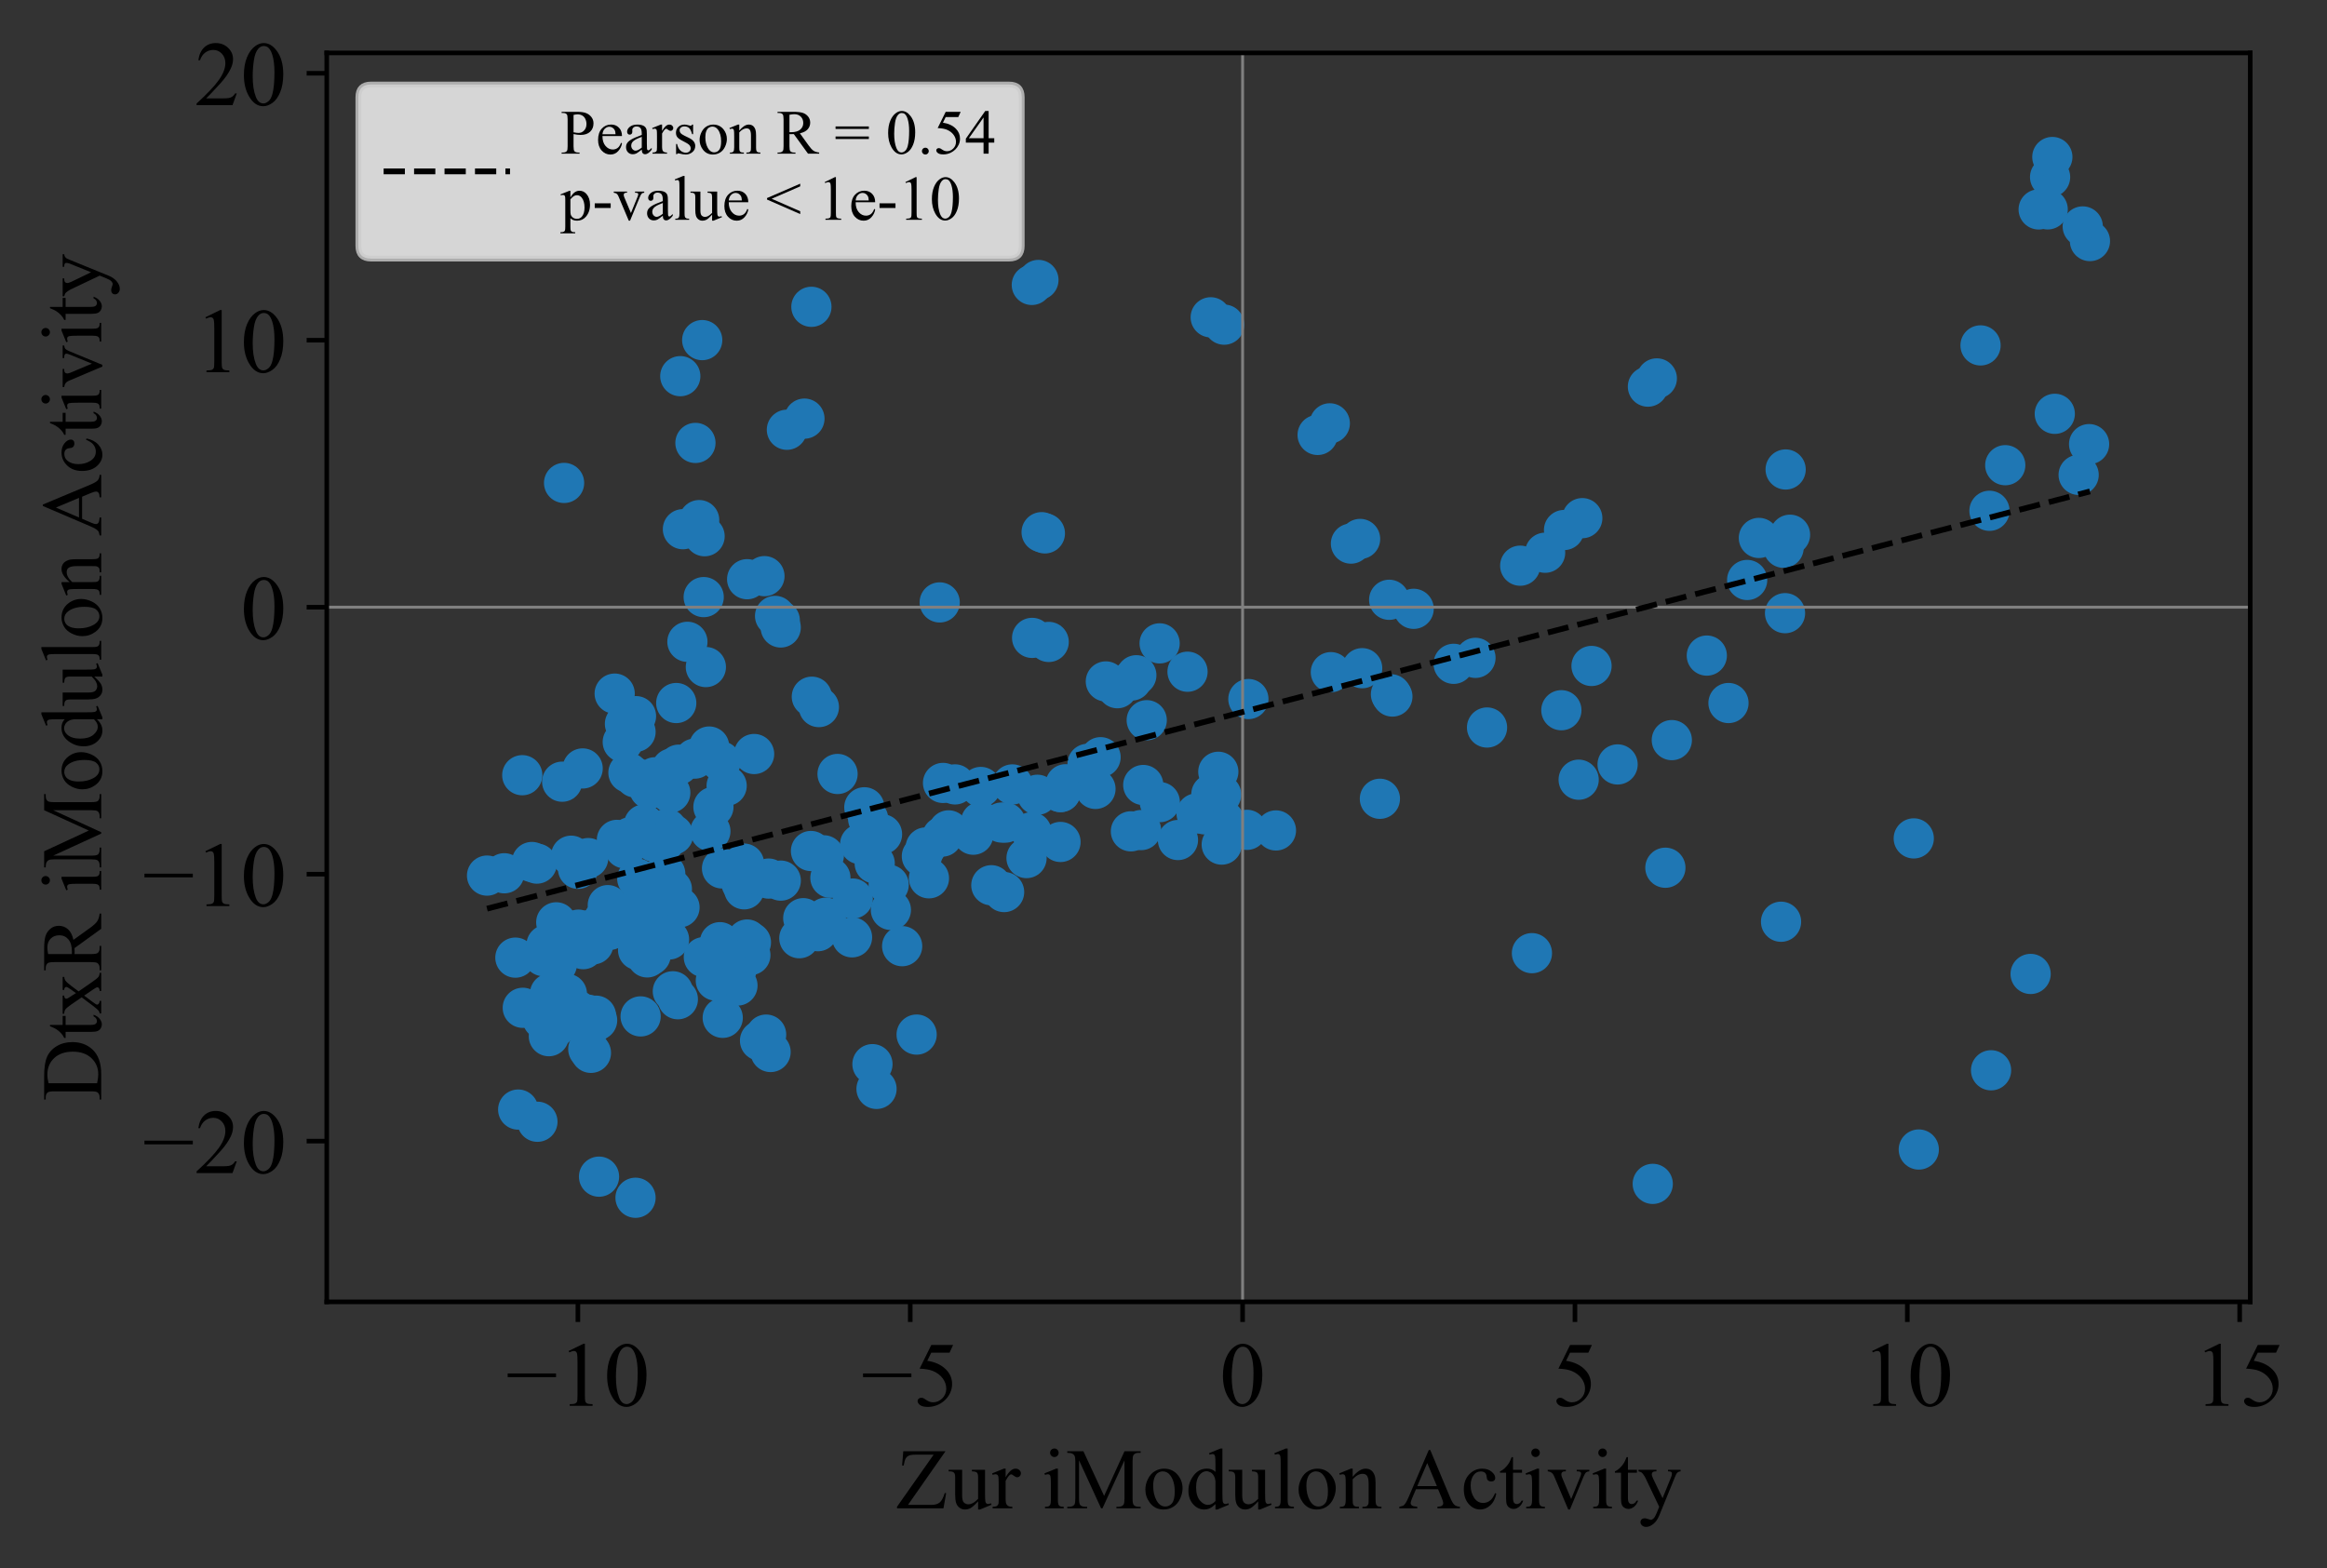 <?xml version="1.0" encoding="utf-8" standalone="no"?>
<!DOCTYPE svg PUBLIC "-//W3C//DTD SVG 1.1//EN"
  "http://www.w3.org/Graphics/SVG/1.1/DTD/svg11.dtd">
<!-- Created with matplotlib (https://matplotlib.org/) -->
<svg height="273.04pt" version="1.1" viewBox="0 0 405.037 273.04" width="405.037pt" xmlns="http://www.w3.org/2000/svg" xmlns:xlink="http://www.w3.org/1999/xlink">
 <rect x="0" y="0" width="405.037" height="273.04" fill="#333333" stroke="none"/>
 <defs>
  <style type="text/css">*{stroke-linecap:butt;stroke-linejoin:round;}</style>
 </defs>
 <g id="figure_1">
  <g id="patch_1">
   <path d="M 0 273.04 
L 405.037 273.04 
L 405.037 0 
L 0 0 
z
" style="fill:none;"/>
  </g>
  <g id="axes_1">
   <g id="patch_2">
    <path d="M 56.875 226.655 
L 391.675 226.655 
L 391.675 9.215 
L 56.875 9.215 
z
" style="fill:none;"/>
   </g>
   <g id="PathCollection_1">
    <defs>
     <path d="M 0 3 
C 0.796 3 1.559 2.684 2.121 2.121 
C 2.684 1.559 3 0.796 3 0 
C 3 -0.796 2.684 -1.559 2.121 -2.121 
C 1.559 -2.684 0.796 -3 0 -3 
C -0.796 -3 -1.559 -2.684 -2.121 -2.121 
C -2.684 -1.559 -3 -0.796 -3 0 
C -3 0.796 -2.684 1.559 -2.121 2.121 
C -1.559 2.684 -0.796 3 0 3 
z
" id="m2608b8ab62" style="stroke:#1f77b4;"/>
    </defs>
    <g clip-path="url(#pcc7866e4de)">
     <use style="fill:#1f77b4;stroke:#1f77b4;" x="112.106" xlink:href="#m2608b8ab62" y="143.542"/>
     <use style="fill:#1f77b4;stroke:#1f77b4;" x="115.791" xlink:href="#m2608b8ab62" y="152.118"/>
     <use style="fill:#1f77b4;stroke:#1f77b4;" x="115.571" xlink:href="#m2608b8ab62" y="146.618"/>
     <use style="fill:#1f77b4;stroke:#1f77b4;" x="101.417" xlink:href="#m2608b8ab62" y="133.79"/>
     <use style="fill:#1f77b4;stroke:#1f77b4;" x="113.031" xlink:href="#m2608b8ab62" y="137.358"/>
     <use style="fill:#1f77b4;stroke:#1f77b4;" x="353.45" xlink:href="#m2608b8ab62" y="169.568"/>
     <use style="fill:#1f77b4;stroke:#1f77b4;" x="346.564" xlink:href="#m2608b8ab62" y="186.342"/>
     <use style="fill:#1f77b4;stroke:#1f77b4;" x="333.984" xlink:href="#m2608b8ab62" y="200.135"/>
     <use style="fill:#1f77b4;stroke:#1f77b4;" x="287.677" xlink:href="#m2608b8ab62" y="206.117"/>
     <use style="fill:#1f77b4;stroke:#1f77b4;" x="101.511" xlink:href="#m2608b8ab62" y="165.255"/>
     <use style="fill:#1f77b4;stroke:#1f77b4;" x="103.271" xlink:href="#m2608b8ab62" y="164.408"/>
     <use style="fill:#1f77b4;stroke:#1f77b4;" x="111.067" xlink:href="#m2608b8ab62" y="165.416"/>
     <use style="fill:#1f77b4;stroke:#1f77b4;" x="113.258" xlink:href="#m2608b8ab62" y="166.276"/>
     <use style="fill:#1f77b4;stroke:#1f77b4;" x="96.821" xlink:href="#m2608b8ab62" y="160.582"/>
     <use style="fill:#1f77b4;stroke:#1f77b4;" x="87.771" xlink:href="#m2608b8ab62" y="152.04"/>
     <use style="fill:#1f77b4;stroke:#1f77b4;" x="84.775" xlink:href="#m2608b8ab62" y="152.445"/>
     <use style="fill:#1f77b4;stroke:#1f77b4;" x="93.441" xlink:href="#m2608b8ab62" y="150.357"/>
     <use style="fill:#1f77b4;stroke:#1f77b4;" x="92.585" xlink:href="#m2608b8ab62" y="150.078"/>
     <use style="fill:#1f77b4;stroke:#1f77b4;" x="102.378" xlink:href="#m2608b8ab62" y="149.397"/>
     <use style="fill:#1f77b4;stroke:#1f77b4;" x="99.416" xlink:href="#m2608b8ab62" y="148.982"/>
     <use style="fill:#1f77b4;stroke:#1f77b4;" x="213.08" xlink:href="#m2608b8ab62" y="56.524"/>
     <use style="fill:#1f77b4;stroke:#1f77b4;" x="210.738" xlink:href="#m2608b8ab62" y="55.245"/>
     <use style="fill:#1f77b4;stroke:#1f77b4;" x="142.535" xlink:href="#m2608b8ab62" y="123.106"/>
     <use style="fill:#1f77b4;stroke:#1f77b4;" x="141.308" xlink:href="#m2608b8ab62" y="121.3"/>
     <use style="fill:#1f77b4;stroke:#1f77b4;" x="135.891" xlink:href="#m2608b8ab62" y="109.245"/>
     <use style="fill:#1f77b4;stroke:#1f77b4;" x="134.909" xlink:href="#m2608b8ab62" y="107.233"/>
     <use style="fill:#1f77b4;stroke:#1f77b4;" x="286.838" xlink:href="#m2608b8ab62" y="67.313"/>
     <use style="fill:#1f77b4;stroke:#1f77b4;" x="288.386" xlink:href="#m2608b8ab62" y="65.883"/>
     <use style="fill:#1f77b4;stroke:#1f77b4;" x="235.148" xlink:href="#m2608b8ab62" y="94.643"/>
     <use style="fill:#1f77b4;stroke:#1f77b4;" x="236.737" xlink:href="#m2608b8ab62" y="93.833"/>
     <use style="fill:#1f77b4;stroke:#1f77b4;" x="179.598" xlink:href="#m2608b8ab62" y="49.606"/>
     <use style="fill:#1f77b4;stroke:#1f77b4;" x="180.749" xlink:href="#m2608b8ab62" y="48.743"/>
     <use style="fill:#1f77b4;stroke:#1f77b4;" x="107.378" xlink:href="#m2608b8ab62" y="146.228"/>
     <use style="fill:#1f77b4;stroke:#1f77b4;" x="109.725" xlink:href="#m2608b8ab62" y="145.763"/>
     <use style="fill:#1f77b4;stroke:#1f77b4;" x="130.047" xlink:href="#m2608b8ab62" y="100.842"/>
     <use style="fill:#1f77b4;stroke:#1f77b4;" x="133.059" xlink:href="#m2608b8ab62" y="100.311"/>
     <use style="fill:#1f77b4;stroke:#1f77b4;" x="181.873" xlink:href="#m2608b8ab62" y="92.865"/>
     <use style="fill:#1f77b4;stroke:#1f77b4;" x="181.306" xlink:href="#m2608b8ab62" y="92.656"/>
     <use style="fill:#1f77b4;stroke:#1f77b4;" x="229.346" xlink:href="#m2608b8ab62" y="75.724"/>
     <use style="fill:#1f77b4;stroke:#1f77b4;" x="231.468" xlink:href="#m2608b8ab62" y="73.708"/>
     <use style="fill:#1f77b4;stroke:#1f77b4;" x="129.527" xlink:href="#m2608b8ab62" y="154.835"/>
     <use style="fill:#1f77b4;stroke:#1f77b4;" x="129.064" xlink:href="#m2608b8ab62" y="153.769"/>
     <use style="fill:#1f77b4;stroke:#1f77b4;" x="135.9" xlink:href="#m2608b8ab62" y="153.319"/>
     <use style="fill:#1f77b4;stroke:#1f77b4;" x="133.787" xlink:href="#m2608b8ab62" y="152.966"/>
     <use style="fill:#1f77b4;stroke:#1f77b4;" x="242.358" xlink:href="#m2608b8ab62" y="121.269"/>
     <use style="fill:#1f77b4;stroke:#1f77b4;" x="242.112" xlink:href="#m2608b8ab62" y="120.879"/>
     <use style="fill:#1f77b4;stroke:#1f77b4;" x="125.675" xlink:href="#m2608b8ab62" y="151.195"/>
     <use style="fill:#1f77b4;stroke:#1f77b4;" x="129.509" xlink:href="#m2608b8ab62" y="150.36"/>
     <use style="fill:#1f77b4;stroke:#1f77b4;" x="143.405" xlink:href="#m2608b8ab62" y="148.918"/>
     <use style="fill:#1f77b4;stroke:#1f77b4;" x="141.159" xlink:href="#m2608b8ab62" y="148.163"/>
     <use style="fill:#1f77b4;stroke:#1f77b4;" x="253.02" xlink:href="#m2608b8ab62" y="115.573"/>
     <use style="fill:#1f77b4;stroke:#1f77b4;" x="256.819" xlink:href="#m2608b8ab62" y="114.535"/>
     <use style="fill:#1f77b4;stroke:#1f77b4;" x="116.453" xlink:href="#m2608b8ab62" y="163.567"/>
     <use style="fill:#1f77b4;stroke:#1f77b4;" x="102.857" xlink:href="#m2608b8ab62" y="183.303"/>
     <use style="fill:#1f77b4;stroke:#1f77b4;" x="344.732" xlink:href="#m2608b8ab62" y="60.136"/>
     <use style="fill:#1f77b4;stroke:#1f77b4;" x="356.838" xlink:href="#m2608b8ab62" y="30.83"/>
     <use style="fill:#1f77b4;stroke:#1f77b4;" x="110.701" xlink:href="#m2608b8ab62" y="124.687"/>
     <use style="fill:#1f77b4;stroke:#1f77b4;" x="108.398" xlink:href="#m2608b8ab62" y="129.188"/>
     <use style="fill:#1f77b4;stroke:#1f77b4;" x="97.853" xlink:href="#m2608b8ab62" y="136.095"/>
     <use style="fill:#1f77b4;stroke:#1f77b4;" x="349.033" xlink:href="#m2608b8ab62" y="80.993"/>
     <use style="fill:#1f77b4;stroke:#1f77b4;" x="363.775" xlink:href="#m2608b8ab62" y="41.97"/>
     <use style="fill:#1f77b4;stroke:#1f77b4;" x="108.779" xlink:href="#m2608b8ab62" y="126.027"/>
     <use style="fill:#1f77b4;stroke:#1f77b4;" x="310.809" xlink:href="#m2608b8ab62" y="81.738"/>
     <use style="fill:#1f77b4;stroke:#1f77b4;" x="110.621" xlink:href="#m2608b8ab62" y="127.425"/>
     <use style="fill:#1f77b4;stroke:#1f77b4;" x="362.52" xlink:href="#m2608b8ab62" y="39.425"/>
     <use style="fill:#1f77b4;stroke:#1f77b4;" x="109.386" xlink:href="#m2608b8ab62" y="134.532"/>
     <use style="fill:#1f77b4;stroke:#1f77b4;" x="113.156" xlink:href="#m2608b8ab62" y="160.046"/>
     <use style="fill:#1f77b4;stroke:#1f77b4;" x="105.795" xlink:href="#m2608b8ab62" y="157.589"/>
     <use style="fill:#1f77b4;stroke:#1f77b4;" x="116.076" xlink:href="#m2608b8ab62" y="144.309"/>
     <use style="fill:#1f77b4;stroke:#1f77b4;" x="310.453" xlink:href="#m2608b8ab62" y="95.369"/>
     <use style="fill:#1f77b4;stroke:#1f77b4;" x="357.229" xlink:href="#m2608b8ab62" y="27.335"/>
     <use style="fill:#1f77b4;stroke:#1f77b4;" x="111.661" xlink:href="#m2608b8ab62" y="157.204"/>
     <use style="fill:#1f77b4;stroke:#1f77b4;" x="124.178" xlink:href="#m2608b8ab62" y="140.49"/>
     <use style="fill:#1f77b4;stroke:#1f77b4;" x="310.703" xlink:href="#m2608b8ab62" y="106.755"/>
     <use style="fill:#1f77b4;stroke:#1f77b4;" x="354.85" xlink:href="#m2608b8ab62" y="36.462"/>
     <use style="fill:#1f77b4;stroke:#1f77b4;" x="100.683" xlink:href="#m2608b8ab62" y="161.856"/>
     <use style="fill:#1f77b4;stroke:#1f77b4;" x="106.104" xlink:href="#m2608b8ab62" y="161.9"/>
     <use style="fill:#1f77b4;stroke:#1f77b4;" x="110.922" xlink:href="#m2608b8ab62" y="152.968"/>
     <use style="fill:#1f77b4;stroke:#1f77b4;" x="304.112" xlink:href="#m2608b8ab62" y="100.975"/>
     <use style="fill:#1f77b4;stroke:#1f77b4;" x="290.997" xlink:href="#m2608b8ab62" y="128.857"/>
     <use style="fill:#1f77b4;stroke:#1f77b4;" x="356.421" xlink:href="#m2608b8ab62" y="36.454"/>
     <use style="fill:#1f77b4;stroke:#1f77b4;" x="118.87" xlink:href="#m2608b8ab62" y="92.136"/>
     <use style="fill:#1f77b4;stroke:#1f77b4;" x="122.641" xlink:href="#m2608b8ab62" y="93.358"/>
     <use style="fill:#1f77b4;stroke:#1f77b4;" x="106.991" xlink:href="#m2608b8ab62" y="120.761"/>
     <use style="fill:#1f77b4;stroke:#1f77b4;" x="363.627" xlink:href="#m2608b8ab62" y="77.326"/>
     <use style="fill:#1f77b4;stroke:#1f77b4;" x="122.485" xlink:href="#m2608b8ab62" y="103.957"/>
     <use style="fill:#1f77b4;stroke:#1f77b4;" x="117.707" xlink:href="#m2608b8ab62" y="122.4"/>
     <use style="fill:#1f77b4;stroke:#1f77b4;" x="163.565" xlink:href="#m2608b8ab62" y="104.883"/>
     <use style="fill:#1f77b4;stroke:#1f77b4;" x="113.913" xlink:href="#m2608b8ab62" y="146.586"/>
     <use style="fill:#1f77b4;stroke:#1f77b4;" x="361.809" xlink:href="#m2608b8ab62" y="82.68"/>
     <use style="fill:#1f77b4;stroke:#1f77b4;" x="123.439" xlink:href="#m2608b8ab62" y="129.975"/>
     <use style="fill:#1f77b4;stroke:#1f77b4;" x="357.655" xlink:href="#m2608b8ab62" y="72.047"/>
     <use style="fill:#1f77b4;stroke:#1f77b4;" x="135.729" xlink:href="#m2608b8ab62" y="108.016"/>
     <use style="fill:#1f77b4;stroke:#1f77b4;" x="119.65" xlink:href="#m2608b8ab62" y="111.742"/>
     <use style="fill:#1f77b4;stroke:#1f77b4;" x="113.99" xlink:href="#m2608b8ab62" y="135.331"/>
     <use style="fill:#1f77b4;stroke:#1f77b4;" x="89.708" xlink:href="#m2608b8ab62" y="166.727"/>
     <use style="fill:#1f77b4;stroke:#1f77b4;" x="96.931" xlink:href="#m2608b8ab62" y="167.878"/>
     <use style="fill:#1f77b4;stroke:#1f77b4;" x="98.671" xlink:href="#m2608b8ab62" y="173.033"/>
     <use style="fill:#1f77b4;stroke:#1f77b4;" x="99.897" xlink:href="#m2608b8ab62" y="163.356"/>
     <use style="fill:#1f77b4;stroke:#1f77b4;" x="94.453" xlink:href="#m2608b8ab62" y="177.437"/>
     <use style="fill:#1f77b4;stroke:#1f77b4;" x="95.128" xlink:href="#m2608b8ab62" y="164.518"/>
     <use style="fill:#1f77b4;stroke:#1f77b4;" x="95.741" xlink:href="#m2608b8ab62" y="172.978"/>
     <use style="fill:#1f77b4;stroke:#1f77b4;" x="98.792" xlink:href="#m2608b8ab62" y="177.636"/>
     <use style="fill:#1f77b4;stroke:#1f77b4;" x="94.592" xlink:href="#m2608b8ab62" y="166.47"/>
     <use style="fill:#1f77b4;stroke:#1f77b4;" x="96.734" xlink:href="#m2608b8ab62" y="178.785"/>
     <use style="fill:#1f77b4;stroke:#1f77b4;" x="184.591" xlink:href="#m2608b8ab62" y="146.588"/>
     <use style="fill:#1f77b4;stroke:#1f77b4;" x="274.783" xlink:href="#m2608b8ab62" y="135.748"/>
     <use style="fill:#1f77b4;stroke:#1f77b4;" x="300.86" xlink:href="#m2608b8ab62" y="122.4"/>
     <use style="fill:#1f77b4;stroke:#1f77b4;" x="126.48" xlink:href="#m2608b8ab62" y="136.811"/>
     <use style="fill:#1f77b4;stroke:#1f77b4;" x="237.099" xlink:href="#m2608b8ab62" y="116.335"/>
     <use style="fill:#1f77b4;stroke:#1f77b4;" x="275.412" xlink:href="#m2608b8ab62" y="90.213"/>
     <use style="fill:#1f77b4;stroke:#1f77b4;" x="123.65" xlink:href="#m2608b8ab62" y="144.719"/>
     <use style="fill:#1f77b4;stroke:#1f77b4;" x="240.185" xlink:href="#m2608b8ab62" y="139.071"/>
     <use style="fill:#1f77b4;stroke:#1f77b4;" x="281.56" xlink:href="#m2608b8ab62" y="133.091"/>
     <use style="fill:#1f77b4;stroke:#1f77b4;" x="139.816" xlink:href="#m2608b8ab62" y="159.859"/>
     <use style="fill:#1f77b4;stroke:#1f77b4;" x="130.706" xlink:href="#m2608b8ab62" y="164.083"/>
     <use style="fill:#1f77b4;stroke:#1f77b4;" x="125.315" xlink:href="#m2608b8ab62" y="164.04"/>
     <use style="fill:#1f77b4;stroke:#1f77b4;" x="152.251" xlink:href="#m2608b8ab62" y="150.314"/>
     <use style="fill:#1f77b4;stroke:#1f77b4;" x="149.719" xlink:href="#m2608b8ab62" y="146.971"/>
     <use style="fill:#1f77b4;stroke:#1f77b4;" x="153.526" xlink:href="#m2608b8ab62" y="145.246"/>
     <use style="fill:#1f77b4;stroke:#1f77b4;" x="160.462" xlink:href="#m2608b8ab62" y="149.077"/>
     <use style="fill:#1f77b4;stroke:#1f77b4;" x="139.131" xlink:href="#m2608b8ab62" y="163.347"/>
     <use style="fill:#1f77b4;stroke:#1f77b4;" x="176.212" xlink:href="#m2608b8ab62" y="136.572"/>
     <use style="fill:#1f77b4;stroke:#1f77b4;" x="164.144" xlink:href="#m2608b8ab62" y="136.312"/>
     <use style="fill:#1f77b4;stroke:#1f77b4;" x="166.226" xlink:href="#m2608b8ab62" y="136.568"/>
     <use style="fill:#1f77b4;stroke:#1f77b4;" x="170.717" xlink:href="#m2608b8ab62" y="137.014"/>
     <use style="fill:#1f77b4;stroke:#1f77b4;" x="125.888" xlink:href="#m2608b8ab62" y="165.71"/>
     <use style="fill:#1f77b4;stroke:#1f77b4;" x="126.519" xlink:href="#m2608b8ab62" y="166.675"/>
     <use style="fill:#1f77b4;stroke:#1f77b4;" x="130.042" xlink:href="#m2608b8ab62" y="163.575"/>
     <use style="fill:#1f77b4;stroke:#1f77b4;" x="179.552" xlink:href="#m2608b8ab62" y="144.893"/>
     <use style="fill:#1f77b4;stroke:#1f77b4;" x="172.551" xlink:href="#m2608b8ab62" y="154.124"/>
     <use style="fill:#1f77b4;stroke:#1f77b4;" x="174.775" xlink:href="#m2608b8ab62" y="155.31"/>
     <use style="fill:#1f77b4;stroke:#1f77b4;" x="95.534" xlink:href="#m2608b8ab62" y="180.403"/>
     <use style="fill:#1f77b4;stroke:#1f77b4;" x="103.74" xlink:href="#m2608b8ab62" y="176.833"/>
     <use style="fill:#1f77b4;stroke:#1f77b4;" x="102.399" xlink:href="#m2608b8ab62" y="182.652"/>
     <use style="fill:#1f77b4;stroke:#1f77b4;" x="111.505" xlink:href="#m2608b8ab62" y="176.959"/>
     <use style="fill:#1f77b4;stroke:#1f77b4;" x="96.295" xlink:href="#m2608b8ab62" y="178.265"/>
     <use style="fill:#1f77b4;stroke:#1f77b4;" x="99.771" xlink:href="#m2608b8ab62" y="176.859"/>
     <use style="fill:#1f77b4;stroke:#1f77b4;" x="271.77" xlink:href="#m2608b8ab62" y="123.654"/>
     <use style="fill:#1f77b4;stroke:#1f77b4;" x="231.648" xlink:href="#m2608b8ab62" y="117.028"/>
     <use style="fill:#1f77b4;stroke:#1f77b4;" x="306.149" xlink:href="#m2608b8ab62" y="93.657"/>
     <use style="fill:#1f77b4;stroke:#1f77b4;" x="144.54" xlink:href="#m2608b8ab62" y="152.825"/>
     <use style="fill:#1f77b4;stroke:#1f77b4;" x="161.131" xlink:href="#m2608b8ab62" y="147.547"/>
     <use style="fill:#1f77b4;stroke:#1f77b4;" x="268.943" xlink:href="#m2608b8ab62" y="96.232"/>
     <use style="fill:#1f77b4;stroke:#1f77b4;" x="258.833" xlink:href="#m2608b8ab62" y="126.662"/>
     <use style="fill:#1f77b4;stroke:#1f77b4;" x="289.875" xlink:href="#m2608b8ab62" y="151.075"/>
     <use style="fill:#1f77b4;stroke:#1f77b4;" x="217.293" xlink:href="#m2608b8ab62" y="121.706"/>
     <use style="fill:#1f77b4;stroke:#1f77b4;" x="266.648" xlink:href="#m2608b8ab62" y="165.95"/>
     <use style="fill:#1f77b4;stroke:#1f77b4;" x="206.701" xlink:href="#m2608b8ab62" y="116.949"/>
     <use style="fill:#1f77b4;stroke:#1f77b4;" x="264.609" xlink:href="#m2608b8ab62" y="98.488"/>
     <use style="fill:#1f77b4;stroke:#1f77b4;" x="148.433" xlink:href="#m2608b8ab62" y="156.439"/>
     <use style="fill:#1f77b4;stroke:#1f77b4;" x="142.354" xlink:href="#m2608b8ab62" y="162.126"/>
     <use style="fill:#1f77b4;stroke:#1f77b4;" x="180.565" xlink:href="#m2608b8ab62" y="138.375"/>
     <use style="fill:#1f77b4;stroke:#1f77b4;" x="190.678" xlink:href="#m2608b8ab62" y="137.352"/>
     <use style="fill:#1f77b4;stroke:#1f77b4;" x="161.692" xlink:href="#m2608b8ab62" y="152.916"/>
     <use style="fill:#1f77b4;stroke:#1f77b4;" x="155.066" xlink:href="#m2608b8ab62" y="158.422"/>
     <use style="fill:#1f77b4;stroke:#1f77b4;" x="189.299" xlink:href="#m2608b8ab62" y="132.991"/>
     <use style="fill:#1f77b4;stroke:#1f77b4;" x="199.598" xlink:href="#m2608b8ab62" y="125.392"/>
     <use style="fill:#1f77b4;stroke:#1f77b4;" x="164.008" xlink:href="#m2608b8ab62" y="145.654"/>
     <use style="fill:#1f77b4;stroke:#1f77b4;" x="154.684" xlink:href="#m2608b8ab62" y="154.035"/>
     <use style="fill:#1f77b4;stroke:#1f77b4;" x="191.566" xlink:href="#m2608b8ab62" y="131.833"/>
     <use style="fill:#1f77b4;stroke:#1f77b4;" x="185.479" xlink:href="#m2608b8ab62" y="136.544"/>
     <use style="fill:#1f77b4;stroke:#1f77b4;" x="130.609" xlink:href="#m2608b8ab62" y="166.281"/>
     <use style="fill:#1f77b4;stroke:#1f77b4;" x="128.256" xlink:href="#m2608b8ab62" y="168.405"/>
     <use style="fill:#1f77b4;stroke:#1f77b4;" x="125.259" xlink:href="#m2608b8ab62" y="165.132"/>
     <use style="fill:#1f77b4;stroke:#1f77b4;" x="122.511" xlink:href="#m2608b8ab62" y="166.64"/>
     <use style="fill:#1f77b4;stroke:#1f77b4;" x="124.597" xlink:href="#m2608b8ab62" y="170.726"/>
     <use style="fill:#1f77b4;stroke:#1f77b4;" x="148.305" xlink:href="#m2608b8ab62" y="163.193"/>
     <use style="fill:#1f77b4;stroke:#1f77b4;" x="157.028" xlink:href="#m2608b8ab62" y="164.733"/>
     <use style="fill:#1f77b4;stroke:#1f77b4;" x="178.678" xlink:href="#m2608b8ab62" y="149.394"/>
     <use style="fill:#1f77b4;stroke:#1f77b4;" x="169.409" xlink:href="#m2608b8ab62" y="145.323"/>
     <use style="fill:#1f77b4;stroke:#1f77b4;" x="143.759" xlink:href="#m2608b8ab62" y="159.775"/>
     <use style="fill:#1f77b4;stroke:#1f77b4;" x="165.11" xlink:href="#m2608b8ab62" y="144.574"/>
     <use style="fill:#1f77b4;stroke:#1f77b4;" x="192.482" xlink:href="#m2608b8ab62" y="118.641"/>
     <use style="fill:#1f77b4;stroke:#1f77b4;" x="182.536" xlink:href="#m2608b8ab62" y="111.764"/>
     <use style="fill:#1f77b4;stroke:#1f77b4;" x="201.844" xlink:href="#m2608b8ab62" y="112.012"/>
     <use style="fill:#1f77b4;stroke:#1f77b4;" x="197.79" xlink:href="#m2608b8ab62" y="117.563"/>
     <use style="fill:#1f77b4;stroke:#1f77b4;" x="179.651" xlink:href="#m2608b8ab62" y="111.06"/>
     <use style="fill:#1f77b4;stroke:#1f77b4;" x="110.566" xlink:href="#m2608b8ab62" y="135.357"/>
     <use style="fill:#1f77b4;stroke:#1f77b4;" x="98.184" xlink:href="#m2608b8ab62" y="84.08"/>
     <use style="fill:#1f77b4;stroke:#1f77b4;" x="115.875" xlink:href="#m2608b8ab62" y="154.003"/>
     <use style="fill:#1f77b4;stroke:#1f77b4;" x="110.278" xlink:href="#m2608b8ab62" y="159.133"/>
     <use style="fill:#1f77b4;stroke:#1f77b4;" x="116.34" xlink:href="#m2608b8ab62" y="158.833"/>
     <use style="fill:#1f77b4;stroke:#1f77b4;" x="113.492" xlink:href="#m2608b8ab62" y="159.789"/>
     <use style="fill:#1f77b4;stroke:#1f77b4;" x="116.947" xlink:href="#m2608b8ab62" y="154.797"/>
     <use style="fill:#1f77b4;stroke:#1f77b4;" x="118.275" xlink:href="#m2608b8ab62" y="157.977"/>
     <use style="fill:#1f77b4;stroke:#1f77b4;" x="117.115" xlink:href="#m2608b8ab62" y="172.588"/>
     <use style="fill:#1f77b4;stroke:#1f77b4;" x="117.986" xlink:href="#m2608b8ab62" y="173.97"/>
     <use style="fill:#1f77b4;stroke:#1f77b4;" x="102.338" xlink:href="#m2608b8ab62" y="176.657"/>
     <use style="fill:#1f77b4;stroke:#1f77b4;" x="132.291" xlink:href="#m2608b8ab62" y="181.18"/>
     <use style="fill:#1f77b4;stroke:#1f77b4;" x="125.798" xlink:href="#m2608b8ab62" y="177.207"/>
     <use style="fill:#1f77b4;stroke:#1f77b4;" x="103.548" xlink:href="#m2608b8ab62" y="177.82"/>
     <use style="fill:#1f77b4;stroke:#1f77b4;" x="310.009" xlink:href="#m2608b8ab62" y="160.478"/>
     <use style="fill:#1f77b4;stroke:#1f77b4;" x="333.109" xlink:href="#m2608b8ab62" y="145.969"/>
     <use style="fill:#1f77b4;stroke:#1f77b4;" x="241.8" xlink:href="#m2608b8ab62" y="104.425"/>
     <use style="fill:#1f77b4;stroke:#1f77b4;" x="311.572" xlink:href="#m2608b8ab62" y="93.1"/>
     <use style="fill:#1f77b4;stroke:#1f77b4;" x="246.06" xlink:href="#m2608b8ab62" y="105.998"/>
     <use style="fill:#1f77b4;stroke:#1f77b4;" x="174.349" xlink:href="#m2608b8ab62" y="143.209"/>
     <use style="fill:#1f77b4;stroke:#1f77b4;" x="196.963" xlink:href="#m2608b8ab62" y="118.482"/>
     <use style="fill:#1f77b4;stroke:#1f77b4;" x="272.236" xlink:href="#m2608b8ab62" y="92.279"/>
     <use style="fill:#1f77b4;stroke:#1f77b4;" x="175.006" xlink:href="#m2608b8ab62" y="143.217"/>
     <use style="fill:#1f77b4;stroke:#1f77b4;" x="346.287" xlink:href="#m2608b8ab62" y="88.931"/>
     <use style="fill:#1f77b4;stroke:#1f77b4;" x="297.087" xlink:href="#m2608b8ab62" y="114.14"/>
     <use style="fill:#1f77b4;stroke:#1f77b4;" x="277.022" xlink:href="#m2608b8ab62" y="115.946"/>
     <use style="fill:#1f77b4;stroke:#1f77b4;" x="170.759" xlink:href="#m2608b8ab62" y="143.059"/>
     <use style="fill:#1f77b4;stroke:#1f77b4;" x="184.591" xlink:href="#m2608b8ab62" y="137.899"/>
     <use style="fill:#1f77b4;stroke:#1f77b4;" x="194.489" xlink:href="#m2608b8ab62" y="119.82"/>
     <use style="fill:#1f77b4;stroke:#1f77b4;" x="184.591" xlink:href="#m2608b8ab62" y="137.899"/>
     <use style="fill:#1f77b4;stroke:#1f77b4;" x="110.62" xlink:href="#m2608b8ab62" y="208.535"/>
     <use style="fill:#1f77b4;stroke:#1f77b4;" x="104.268" xlink:href="#m2608b8ab62" y="204.861"/>
     <use style="fill:#1f77b4;stroke:#1f77b4;" x="151.859" xlink:href="#m2608b8ab62" y="185.274"/>
     <use style="fill:#1f77b4;stroke:#1f77b4;" x="152.567" xlink:href="#m2608b8ab62" y="189.583"/>
     <use style="fill:#1f77b4;stroke:#1f77b4;" x="134.128" xlink:href="#m2608b8ab62" y="183.158"/>
     <use style="fill:#1f77b4;stroke:#1f77b4;" x="133.352" xlink:href="#m2608b8ab62" y="180.131"/>
     <use style="fill:#1f77b4;stroke:#1f77b4;" x="100.612" xlink:href="#m2608b8ab62" y="151.262"/>
     <use style="fill:#1f77b4;stroke:#1f77b4;" x="108.752" xlink:href="#m2608b8ab62" y="147.7"/>
     <use style="fill:#1f77b4;stroke:#1f77b4;" x="117.169" xlink:href="#m2608b8ab62" y="145.31"/>
     <use style="fill:#1f77b4;stroke:#1f77b4;" x="116.67" xlink:href="#m2608b8ab62" y="138.016"/>
     <use style="fill:#1f77b4;stroke:#1f77b4;" x="122.862" xlink:href="#m2608b8ab62" y="116.138"/>
     <use style="fill:#1f77b4;stroke:#1f77b4;" x="116.206" xlink:href="#m2608b8ab62" y="134.596"/>
     <use style="fill:#1f77b4;stroke:#1f77b4;" x="125.461" xlink:href="#m2608b8ab62" y="132.553"/>
     <use style="fill:#1f77b4;stroke:#1f77b4;" x="145.784" xlink:href="#m2608b8ab62" y="134.751"/>
     <use style="fill:#1f77b4;stroke:#1f77b4;" x="136.967" xlink:href="#m2608b8ab62" y="74.822"/>
     <use style="fill:#1f77b4;stroke:#1f77b4;" x="140.02" xlink:href="#m2608b8ab62" y="72.885"/>
     <use style="fill:#1f77b4;stroke:#1f77b4;" x="212.553" xlink:href="#m2608b8ab62" y="138.345"/>
     <use style="fill:#1f77b4;stroke:#1f77b4;" x="210.855" xlink:href="#m2608b8ab62" y="138.273"/>
     <use style="fill:#1f77b4;stroke:#1f77b4;" x="212.059" xlink:href="#m2608b8ab62" y="134.37"/>
     <use style="fill:#1f77b4;stroke:#1f77b4;" x="208.276" xlink:href="#m2608b8ab62" y="141.63"/>
     <use style="fill:#1f77b4;stroke:#1f77b4;" x="209.709" xlink:href="#m2608b8ab62" y="141.784"/>
     <use style="fill:#1f77b4;stroke:#1f77b4;" x="213.024" xlink:href="#m2608b8ab62" y="142.809"/>
     <use style="fill:#1f77b4;stroke:#1f77b4;" x="212.654" xlink:href="#m2608b8ab62" y="147.048"/>
     <use style="fill:#1f77b4;stroke:#1f77b4;" x="222.089" xlink:href="#m2608b8ab62" y="144.583"/>
     <use style="fill:#1f77b4;stroke:#1f77b4;" x="217.041" xlink:href="#m2608b8ab62" y="144.479"/>
     <use style="fill:#1f77b4;stroke:#1f77b4;" x="198.994" xlink:href="#m2608b8ab62" y="136.672"/>
     <use style="fill:#1f77b4;stroke:#1f77b4;" x="201.875" xlink:href="#m2608b8ab62" y="139.654"/>
     <use style="fill:#1f77b4;stroke:#1f77b4;" x="205.034" xlink:href="#m2608b8ab62" y="146.252"/>
     <use style="fill:#1f77b4;stroke:#1f77b4;" x="196.846" xlink:href="#m2608b8ab62" y="144.738"/>
     <use style="fill:#1f77b4;stroke:#1f77b4;" x="198.611" xlink:href="#m2608b8ab62" y="144.521"/>
     <use style="fill:#1f77b4;stroke:#1f77b4;" x="151.109" xlink:href="#m2608b8ab62" y="142.557"/>
     <use style="fill:#1f77b4;stroke:#1f77b4;" x="128.362" xlink:href="#m2608b8ab62" y="171.585"/>
     <use style="fill:#1f77b4;stroke:#1f77b4;" x="150.445" xlink:href="#m2608b8ab62" y="140.554"/>
     <use style="fill:#1f77b4;stroke:#1f77b4;" x="128.245" xlink:href="#m2608b8ab62" y="168.602"/>
     <use style="fill:#1f77b4;stroke:#1f77b4;" x="159.548" xlink:href="#m2608b8ab62" y="180.125"/>
     <use style="fill:#1f77b4;stroke:#1f77b4;" x="120.933" xlink:href="#m2608b8ab62" y="132.078"/>
     <use style="fill:#1f77b4;stroke:#1f77b4;" x="90.905" xlink:href="#m2608b8ab62" y="134.967"/>
     <use style="fill:#1f77b4;stroke:#1f77b4;" x="116.919" xlink:href="#m2608b8ab62" y="133.791"/>
     <use style="fill:#1f77b4;stroke:#1f77b4;" x="102.524" xlink:href="#m2608b8ab62" y="161.953"/>
     <use style="fill:#1f77b4;stroke:#1f77b4;" x="105.044" xlink:href="#m2608b8ab62" y="160.167"/>
     <use style="fill:#1f77b4;stroke:#1f77b4;" x="100.43" xlink:href="#m2608b8ab62" y="175.89"/>
     <use style="fill:#1f77b4;stroke:#1f77b4;" x="90.995" xlink:href="#m2608b8ab62" y="175.463"/>
     <use style="fill:#1f77b4;stroke:#1f77b4;" x="90.197" xlink:href="#m2608b8ab62" y="193.181"/>
     <use style="fill:#1f77b4;stroke:#1f77b4;" x="93.543" xlink:href="#m2608b8ab62" y="195.301"/>
     <use style="fill:#1f77b4;stroke:#1f77b4;" x="131.26" xlink:href="#m2608b8ab62" y="131.278"/>
     <use style="fill:#1f77b4;stroke:#1f77b4;" x="118.132" xlink:href="#m2608b8ab62" y="133.134"/>
     <use style="fill:#1f77b4;stroke:#1f77b4;" x="121.701" xlink:href="#m2608b8ab62" y="90.554"/>
     <use style="fill:#1f77b4;stroke:#1f77b4;" x="121.047" xlink:href="#m2608b8ab62" y="77.115"/>
     <use style="fill:#1f77b4;stroke:#1f77b4;" x="111.763" xlink:href="#m2608b8ab62" y="158.084"/>
     <use style="fill:#1f77b4;stroke:#1f77b4;" x="112.658" xlink:href="#m2608b8ab62" y="166.686"/>
     <use style="fill:#1f77b4;stroke:#1f77b4;" x="113.957" xlink:href="#m2608b8ab62" y="164.118"/>
     <use style="fill:#1f77b4;stroke:#1f77b4;" x="103.936" xlink:href="#m2608b8ab62" y="177.629"/>
     <use style="fill:#1f77b4;stroke:#1f77b4;" x="118.411" xlink:href="#m2608b8ab62" y="65.493"/>
     <use style="fill:#1f77b4;stroke:#1f77b4;" x="122.226" xlink:href="#m2608b8ab62" y="59.214"/>
     <use style="fill:#1f77b4;stroke:#1f77b4;" x="141.233" xlink:href="#m2608b8ab62" y="53.417"/>
    </g>
   </g>
   <g id="matplotlib.axis_1">
    <g id="xtick_1">
     <g id="line2d_1">
      <defs>
       <path d="M 0 0 
L 0 3.5 
" id="m49344c7972" style="stroke:#000000;stroke-width:0.8;"/>
      </defs>
      <g>
       <use style="stroke:#000000;stroke-width:0.8;" x="100.588" xlink:href="#m49344c7972" y="226.655"/>
      </g>
     </g>
     <g id="text_1">
      <!-- −10 -->
      <g transform="translate(88.076 244.765)scale(0.16 -0.16)">
       <defs>
        <path d="M 54.438 31.25 
L 1.812 31.25 
L 1.812 35.25 
L 54.438 35.25 
z
" id="TimesNewRomanPSMT-8722"/>
        <path d="M 11.719 59.719 
L 27.828 67.578 
L 29.438 67.578 
L 29.438 11.672 
Q 29.438 6.109 29.906 4.734 
Q 30.375 3.375 31.828 2.641 
Q 33.297 1.906 37.797 1.812 
L 37.797 0 
L 12.891 0 
L 12.891 1.812 
Q 17.578 1.906 18.938 2.609 
Q 20.312 3.328 20.844 4.516 
Q 21.391 5.719 21.391 11.672 
L 21.391 47.406 
Q 21.391 54.641 20.906 56.688 
Q 20.562 58.25 19.656 58.984 
Q 18.75 59.719 17.484 59.719 
Q 15.672 59.719 12.453 58.203 
z
" id="TimesNewRomanPSMT-49"/>
        <path d="M 3.609 32.719 
Q 3.609 44.047 7.031 52.219 
Q 10.453 60.406 16.109 64.406 
Q 20.516 67.578 25.203 67.578 
Q 32.812 67.578 38.875 59.812 
Q 46.438 50.203 46.438 33.734 
Q 46.438 22.219 43.109 14.156 
Q 39.797 6.109 34.641 2.469 
Q 29.5 -1.172 24.703 -1.172 
Q 15.234 -1.172 8.938 10.016 
Q 3.609 19.438 3.609 32.719 
z
M 13.188 31.5 
Q 13.188 17.828 16.547 9.188 
Q 19.344 1.906 24.859 1.906 
Q 27.484 1.906 30.312 4.266 
Q 33.156 6.641 34.625 12.203 
Q 36.859 20.609 36.859 35.891 
Q 36.859 47.219 34.516 54.781 
Q 32.766 60.406 29.984 62.75 
Q 27.984 64.359 25.141 64.359 
Q 21.828 64.359 19.234 61.375 
Q 15.719 57.328 14.453 48.625 
Q 13.188 39.938 13.188 31.5 
z
" id="TimesNewRomanPSMT-48"/>
       </defs>
       <use xlink:href="#TimesNewRomanPSMT-8722"/>
       <use x="56.396" xlink:href="#TimesNewRomanPSMT-49"/>
       <use x="106.396" xlink:href="#TimesNewRomanPSMT-48"/>
      </g>
     </g>
    </g>
    <g id="xtick_2">
     <g id="line2d_2">
      <g>
       <use style="stroke:#000000;stroke-width:0.8;" x="158.437" xlink:href="#m49344c7972" y="226.655"/>
      </g>
     </g>
     <g id="text_2">
      <!-- −5 -->
      <g transform="translate(149.926 244.765)scale(0.16 -0.16)">
       <defs>
        <path d="M 43.406 66.219 
L 39.594 57.906 
L 19.672 57.906 
L 15.328 49.031 
Q 28.266 47.125 35.844 39.406 
Q 42.328 32.766 42.328 23.781 
Q 42.328 18.562 40.203 14.109 
Q 38.094 9.672 34.859 6.547 
Q 31.641 3.422 27.688 1.516 
Q 22.078 -1.172 16.156 -1.172 
Q 10.203 -1.172 7.484 0.844 
Q 4.781 2.875 4.781 5.328 
Q 4.781 6.688 5.906 7.734 
Q 7.031 8.797 8.734 8.797 
Q 10.016 8.797 10.969 8.406 
Q 11.922 8.016 14.203 6.391 
Q 17.875 3.859 21.625 3.859 
Q 27.344 3.859 31.656 8.172 
Q 35.984 12.5 35.984 18.703 
Q 35.984 24.703 32.125 29.906 
Q 28.266 35.109 21.484 37.938 
Q 16.156 40.141 6.984 40.484 
L 19.672 66.219 
z
" id="TimesNewRomanPSMT-53"/>
       </defs>
       <use xlink:href="#TimesNewRomanPSMT-8722"/>
       <use x="56.396" xlink:href="#TimesNewRomanPSMT-53"/>
      </g>
     </g>
    </g>
    <g id="xtick_3">
     <g id="line2d_3">
      <g>
       <use style="stroke:#000000;stroke-width:0.8;" x="216.287" xlink:href="#m49344c7972" y="226.655"/>
      </g>
     </g>
     <g id="text_3">
      <!-- 0 -->
      <g transform="translate(212.287 244.765)scale(0.16 -0.16)">
       <use xlink:href="#TimesNewRomanPSMT-48"/>
      </g>
     </g>
    </g>
    <g id="xtick_4">
     <g id="line2d_4">
      <g>
       <use style="stroke:#000000;stroke-width:0.8;" x="274.137" xlink:href="#m49344c7972" y="226.655"/>
      </g>
     </g>
     <g id="text_4">
      <!-- 5 -->
      <g transform="translate(270.137 244.765)scale(0.16 -0.16)">
       <use xlink:href="#TimesNewRomanPSMT-53"/>
      </g>
     </g>
    </g>
    <g id="xtick_5">
     <g id="line2d_5">
      <g>
       <use style="stroke:#000000;stroke-width:0.8;" x="331.987" xlink:href="#m49344c7972" y="226.655"/>
      </g>
     </g>
     <g id="text_5">
      <!-- 10 -->
      <g transform="translate(323.987 244.765)scale(0.16 -0.16)">
       <use xlink:href="#TimesNewRomanPSMT-49"/>
       <use x="50" xlink:href="#TimesNewRomanPSMT-48"/>
      </g>
     </g>
    </g>
    <g id="xtick_6">
     <g id="line2d_6">
      <g>
       <use style="stroke:#000000;stroke-width:0.8;" x="389.837" xlink:href="#m49344c7972" y="226.655"/>
      </g>
     </g>
     <g id="text_6">
      <!-- 15 -->
      <g transform="translate(381.837 244.765)scale(0.16 -0.16)">
       <use xlink:href="#TimesNewRomanPSMT-49"/>
       <use x="50" xlink:href="#TimesNewRomanPSMT-53"/>
      </g>
     </g>
    </g>
    <g id="text_7">
     <!-- Zur iModulon Activity -->
     <g transform="translate(155.943 262.604)scale(0.15 -0.15)">
      <defs>
       <path d="M 57.516 66.219 
L 14.016 4 
L 41.156 4 
Q 47.406 4 50.75 6.734 
Q 54.109 9.469 56.688 17.828 
L 58.297 17.531 
L 55.172 0 
L 1.266 0 
L 1.266 1.812 
L 43.75 62.25 
L 22.562 62.25 
Q 17.281 62.25 14.906 61.109 
Q 12.547 59.969 11.297 57.781 
Q 10.062 55.609 9.031 49.656 
L 7.172 49.656 
L 8.547 66.219 
z
" id="TimesNewRomanPSMT-90"/>
       <path d="M 42.328 44.734 
L 42.328 17.625 
Q 42.328 9.859 42.688 8.125 
Q 43.062 6.391 43.859 5.703 
Q 44.672 5.031 45.75 5.031 
Q 47.266 5.031 49.172 5.859 
L 49.859 4.156 
L 36.469 -1.375 
L 34.281 -1.375 
L 34.281 8.109 
Q 28.516 1.859 25.484 0.234 
Q 22.469 -1.375 19.094 -1.375 
Q 15.328 -1.375 12.562 0.797 
Q 9.812 2.984 8.734 6.391 
Q 7.672 9.812 7.672 16.062 
L 7.672 36.031 
Q 7.672 39.203 6.984 40.422 
Q 6.297 41.656 4.953 42.312 
Q 3.609 42.969 0.094 42.922 
L 0.094 44.734 
L 15.766 44.734 
L 15.766 14.797 
Q 15.766 8.547 17.938 6.594 
Q 20.125 4.641 23.188 4.641 
Q 25.297 4.641 27.953 5.953 
Q 30.609 7.281 34.281 10.984 
L 34.281 36.328 
Q 34.281 40.141 32.891 41.484 
Q 31.5 42.828 27.094 42.922 
L 27.094 44.734 
z
" id="TimesNewRomanPSMT-117"/>
       <path d="M 16.219 46.047 
L 16.219 35.984 
Q 21.828 46.047 27.734 46.047 
Q 30.422 46.047 32.172 44.406 
Q 33.938 42.781 33.938 40.625 
Q 33.938 38.719 32.656 37.391 
Q 31.391 36.078 29.641 36.078 
Q 27.938 36.078 25.812 37.766 
Q 23.688 39.453 22.656 39.453 
Q 21.781 39.453 20.75 38.484 
Q 18.562 36.469 16.219 31.891 
L 16.219 10.453 
Q 16.219 6.734 17.141 4.828 
Q 17.781 3.516 19.391 2.641 
Q 21 1.766 24.031 1.766 
L 24.031 0 
L 1.125 0 
L 1.125 1.766 
Q 4.547 1.766 6.203 2.828 
Q 7.422 3.609 7.906 5.328 
Q 8.156 6.156 8.156 10.062 
L 8.156 27.391 
Q 8.156 35.203 7.828 36.688 
Q 7.516 38.188 6.656 38.859 
Q 5.812 39.547 4.547 39.547 
Q 3.031 39.547 1.125 38.812 
L 0.641 40.578 
L 14.156 46.047 
z
" id="TimesNewRomanPSMT-114"/>
       <path id="TimesNewRomanPSMT-32"/>
       <path d="M 14.5 69.438 
Q 16.547 69.438 17.984 67.984 
Q 19.438 66.547 19.438 64.5 
Q 19.438 62.453 17.984 60.984 
Q 16.547 59.516 14.5 59.516 
Q 12.453 59.516 10.984 60.984 
Q 9.516 62.453 9.516 64.5 
Q 9.516 66.547 10.953 67.984 
Q 12.406 69.438 14.5 69.438 
z
M 18.562 46.047 
L 18.562 10.109 
Q 18.562 5.906 19.172 4.516 
Q 19.781 3.125 20.969 2.438 
Q 22.172 1.766 25.344 1.766 
L 25.344 0 
L 3.609 0 
L 3.609 1.766 
Q 6.891 1.766 8 2.391 
Q 9.125 3.031 9.781 4.484 
Q 10.453 5.953 10.453 10.109 
L 10.453 27.344 
Q 10.453 34.625 10.016 36.766 
Q 9.672 38.328 8.938 38.938 
Q 8.203 39.547 6.938 39.547 
Q 5.562 39.547 3.609 38.812 
L 2.938 40.578 
L 16.406 46.047 
z
" id="TimesNewRomanPSMT-105"/>
       <path d="M 40.922 0 
L 15.328 55.719 
L 15.328 11.469 
Q 15.328 5.375 16.656 3.859 
Q 18.453 1.812 22.359 1.812 
L 24.703 1.812 
L 24.703 0 
L 1.656 0 
L 1.656 1.812 
L 4 1.812 
Q 8.203 1.812 9.969 4.344 
Q 11.031 5.906 11.031 11.469 
L 11.031 54.734 
Q 11.031 59.125 10.062 61.078 
Q 9.375 62.5 7.547 63.453 
Q 5.719 64.406 1.656 64.406 
L 1.656 66.219 
L 20.406 66.219 
L 44.438 14.406 
L 68.062 66.219 
L 86.812 66.219 
L 86.812 64.406 
L 84.516 64.406 
Q 80.281 64.406 78.516 61.859 
Q 77.438 60.297 77.438 54.734 
L 77.438 11.469 
Q 77.438 5.375 78.812 3.859 
Q 80.609 1.812 84.516 1.812 
L 86.812 1.812 
L 86.812 0 
L 58.688 0 
L 58.688 1.812 
L 61.031 1.812 
Q 65.281 1.812 67 4.344 
Q 68.062 5.906 68.062 11.469 
L 68.062 55.719 
L 42.531 0 
z
" id="TimesNewRomanPSMT-77"/>
       <path d="M 25 46.047 
Q 35.156 46.047 41.312 38.328 
Q 46.531 31.734 46.531 23.188 
Q 46.531 17.188 43.641 11.031 
Q 40.766 4.891 35.719 1.75 
Q 30.672 -1.375 24.469 -1.375 
Q 14.359 -1.375 8.406 6.688 
Q 3.375 13.484 3.375 21.922 
Q 3.375 28.078 6.422 34.156 
Q 9.469 40.234 14.453 43.141 
Q 19.438 46.047 25 46.047 
z
M 23.484 42.875 
Q 20.906 42.875 18.281 41.328 
Q 15.672 39.797 14.062 35.938 
Q 12.453 32.078 12.453 26.031 
Q 12.453 16.266 16.328 9.172 
Q 20.219 2.094 26.562 2.094 
Q 31.297 2.094 34.375 6 
Q 37.453 9.906 37.453 19.438 
Q 37.453 31.344 32.328 38.188 
Q 28.859 42.875 23.484 42.875 
z
" id="TimesNewRomanPSMT-111"/>
       <path d="M 34.719 5.031 
Q 31.453 1.609 28.328 0.109 
Q 25.203 -1.375 21.578 -1.375 
Q 14.266 -1.375 8.797 4.75 
Q 3.328 10.891 3.328 20.516 
Q 3.328 30.125 9.375 38.109 
Q 15.438 46.094 24.953 46.094 
Q 30.859 46.094 34.719 42.328 
L 34.719 50.594 
Q 34.719 58.25 34.344 60 
Q 33.984 61.766 33.203 62.391 
Q 32.422 63.031 31.25 63.031 
Q 29.984 63.031 27.875 62.25 
L 27.25 63.969 
L 40.578 69.438 
L 42.781 69.438 
L 42.781 17.719 
Q 42.781 9.859 43.141 8.125 
Q 43.5 6.391 44.312 5.703 
Q 45.125 5.031 46.188 5.031 
Q 47.516 5.031 49.703 5.859 
L 50.25 4.156 
L 36.969 -1.375 
L 34.719 -1.375 
z
M 34.719 8.453 
L 34.719 31.5 
Q 34.422 34.812 32.953 37.547 
Q 31.5 40.281 29.078 41.672 
Q 26.656 43.062 24.359 43.062 
Q 20.062 43.062 16.703 39.203 
Q 12.25 34.125 12.25 24.359 
Q 12.25 14.5 16.547 9.25 
Q 20.844 4 26.125 4 
Q 30.562 4 34.719 8.453 
z
" id="TimesNewRomanPSMT-100"/>
       <path d="M 18.5 69.438 
L 18.5 10.109 
Q 18.5 5.906 19.109 4.531 
Q 19.734 3.172 21 2.469 
Q 22.266 1.766 25.734 1.766 
L 25.734 0 
L 3.812 0 
L 3.812 1.766 
Q 6.891 1.766 8 2.391 
Q 9.125 3.031 9.766 4.484 
Q 10.406 5.953 10.406 10.109 
L 10.406 50.734 
Q 10.406 58.297 10.062 60.031 
Q 9.719 61.766 8.953 62.391 
Q 8.203 63.031 7.031 63.031 
Q 5.766 63.031 3.812 62.25 
L 2.984 63.969 
L 16.312 69.438 
z
" id="TimesNewRomanPSMT-108"/>
       <path d="M 16.156 36.578 
Q 24.031 46.047 31.156 46.047 
Q 34.812 46.047 37.453 44.219 
Q 40.094 42.391 41.656 38.188 
Q 42.719 35.25 42.719 29.203 
L 42.719 10.109 
Q 42.719 5.859 43.406 4.344 
Q 43.953 3.125 45.141 2.438 
Q 46.344 1.766 49.562 1.766 
L 49.562 0 
L 27.438 0 
L 27.438 1.766 
L 28.375 1.766 
Q 31.5 1.766 32.734 2.703 
Q 33.984 3.656 34.469 5.516 
Q 34.672 6.25 34.672 10.109 
L 34.672 28.422 
Q 34.672 34.516 33.078 37.281 
Q 31.5 40.047 27.734 40.047 
Q 21.922 40.047 16.156 33.688 
L 16.156 10.109 
Q 16.156 5.562 16.703 4.5 
Q 17.391 3.078 18.578 2.422 
Q 19.781 1.766 23.438 1.766 
L 23.438 0 
L 1.312 0 
L 1.312 1.766 
L 2.297 1.766 
Q 5.719 1.766 6.906 3.484 
Q 8.109 5.219 8.109 10.109 
L 8.109 26.703 
Q 8.109 34.766 7.734 36.516 
Q 7.375 38.281 6.609 38.906 
Q 5.859 39.547 4.594 39.547 
Q 3.219 39.547 1.312 38.812 
L 0.594 40.578 
L 14.062 46.047 
L 16.156 46.047 
z
" id="TimesNewRomanPSMT-110"/>
       <path d="M 45.75 22.172 
L 20.125 22.172 
L 15.625 11.719 
Q 13.969 7.859 13.969 5.953 
Q 13.969 4.438 15.406 3.297 
Q 16.844 2.156 21.625 1.812 
L 21.625 0 
L 0.781 0 
L 0.781 1.812 
Q 4.938 2.547 6.156 3.719 
Q 8.641 6.062 11.672 13.234 
L 34.969 67.719 
L 36.672 67.719 
L 59.719 12.641 
Q 62.5 6 64.766 4.016 
Q 67.047 2.047 71.094 1.812 
L 71.094 0 
L 44.969 0 
L 44.969 1.812 
Q 48.922 2 50.312 3.125 
Q 51.703 4.25 51.703 5.859 
Q 51.703 8.016 49.75 12.641 
z
M 44.391 25.781 
L 33.156 52.547 
L 21.625 25.781 
z
" id="TimesNewRomanPSMT-65"/>
       <path d="M 41.109 17 
Q 39.312 8.156 34.031 3.391 
Q 28.766 -1.375 22.359 -1.375 
Q 14.75 -1.375 9.078 5.016 
Q 3.422 11.422 3.422 22.312 
Q 3.422 32.859 9.688 39.453 
Q 15.969 46.047 24.75 46.047 
Q 31.344 46.047 35.594 42.547 
Q 39.844 39.062 39.844 35.297 
Q 39.844 33.453 38.641 32.297 
Q 37.453 31.156 35.297 31.156 
Q 32.422 31.156 30.953 33.016 
Q 30.125 34.031 29.859 36.906 
Q 29.594 39.797 27.875 41.312 
Q 26.172 42.781 23.141 42.781 
Q 18.266 42.781 15.281 39.156 
Q 11.328 34.375 11.328 26.516 
Q 11.328 18.5 15.25 12.375 
Q 19.188 6.25 25.875 6.25 
Q 30.672 6.25 34.469 9.516 
Q 37.156 11.766 39.703 17.672 
z
" id="TimesNewRomanPSMT-99"/>
       <path d="M 16.109 59.422 
L 16.109 44.734 
L 26.562 44.734 
L 26.562 41.312 
L 16.109 41.312 
L 16.109 12.312 
Q 16.109 7.953 17.359 6.438 
Q 18.609 4.938 20.562 4.938 
Q 22.172 4.938 23.688 5.938 
Q 25.203 6.938 26.031 8.891 
L 27.938 8.891 
Q 26.219 4.109 23.094 1.688 
Q 19.969 -0.734 16.656 -0.734 
Q 14.406 -0.734 12.25 0.516 
Q 10.109 1.766 9.078 4.078 
Q 8.062 6.391 8.062 11.234 
L 8.062 41.312 
L 0.984 41.312 
L 0.984 42.922 
Q 3.656 44 6.469 46.562 
Q 9.281 49.125 11.469 52.641 
Q 12.594 54.5 14.594 59.422 
z
" id="TimesNewRomanPSMT-116"/>
       <path d="M 0.828 44.734 
L 21.875 44.734 
L 21.875 42.922 
L 20.516 42.922 
Q 18.609 42.922 17.609 41.984 
Q 16.609 41.062 16.609 39.5 
Q 16.609 37.797 17.625 35.453 
L 28.031 10.75 
L 38.484 36.375 
Q 39.594 39.109 39.594 40.531 
Q 39.594 41.219 39.203 41.656 
Q 38.672 42.391 37.844 42.656 
Q 37.016 42.922 34.469 42.922 
L 34.469 44.734 
L 49.078 44.734 
L 49.078 42.922 
Q 46.531 42.719 45.562 41.891 
Q 43.844 40.438 42.484 37.016 
L 26.609 -1.375 
L 24.609 -1.375 
L 8.641 36.375 
Q 7.562 39.016 6.578 40.156 
Q 5.609 41.312 4.109 42.094 
Q 3.266 42.531 0.828 42.922 
z
" id="TimesNewRomanPSMT-118"/>
       <path d="M 0.594 44.734 
L 21.438 44.734 
L 21.438 42.922 
L 20.406 42.922 
Q 18.219 42.922 17.109 41.969 
Q 16.016 41.016 16.016 39.594 
Q 16.016 37.703 17.625 34.328 
L 28.516 11.766 
L 38.531 36.469 
Q 39.359 38.484 39.359 40.438 
Q 39.359 41.312 39.016 41.75 
Q 38.625 42.281 37.797 42.594 
Q 36.969 42.922 34.859 42.922 
L 34.859 44.734 
L 49.422 44.734 
L 49.422 42.922 
Q 47.609 42.719 46.625 42.125 
Q 45.656 41.547 44.484 39.938 
Q 44.047 39.266 42.828 36.188 
L 24.609 -8.453 
Q 21.969 -14.938 17.688 -18.25 
Q 13.422 -21.578 9.469 -21.578 
Q 6.594 -21.578 4.734 -19.922 
Q 2.875 -18.266 2.875 -16.109 
Q 2.875 -14.062 4.219 -12.812 
Q 5.562 -11.578 7.906 -11.578 
Q 9.516 -11.578 12.312 -12.641 
Q 14.266 -13.375 14.75 -13.375 
Q 16.219 -13.375 17.938 -11.859 
Q 19.672 -10.359 21.438 -6 
L 24.609 1.766 
L 8.547 35.5 
Q 7.812 37.016 6.203 39.266 
Q 4.984 40.969 4.203 41.547 
Q 3.078 42.328 0.594 42.922 
z
" id="TimesNewRomanPSMT-121"/>
      </defs>
      <use xlink:href="#TimesNewRomanPSMT-90"/>
      <use x="61.084" xlink:href="#TimesNewRomanPSMT-117"/>
      <use x="111.084" xlink:href="#TimesNewRomanPSMT-114"/>
      <use x="144.385" xlink:href="#TimesNewRomanPSMT-32"/>
      <use x="169.385" xlink:href="#TimesNewRomanPSMT-105"/>
      <use x="197.168" xlink:href="#TimesNewRomanPSMT-77"/>
      <use x="286.084" xlink:href="#TimesNewRomanPSMT-111"/>
      <use x="336.084" xlink:href="#TimesNewRomanPSMT-100"/>
      <use x="386.084" xlink:href="#TimesNewRomanPSMT-117"/>
      <use x="436.084" xlink:href="#TimesNewRomanPSMT-108"/>
      <use x="463.867" xlink:href="#TimesNewRomanPSMT-111"/>
      <use x="513.867" xlink:href="#TimesNewRomanPSMT-110"/>
      <use x="563.867" xlink:href="#TimesNewRomanPSMT-32"/>
      <use x="583.367" xlink:href="#TimesNewRomanPSMT-65"/>
      <use x="655.584" xlink:href="#TimesNewRomanPSMT-99"/>
      <use x="699.969" xlink:href="#TimesNewRomanPSMT-116"/>
      <use x="727.752" xlink:href="#TimesNewRomanPSMT-105"/>
      <use x="755.535" xlink:href="#TimesNewRomanPSMT-118"/>
      <use x="805.535" xlink:href="#TimesNewRomanPSMT-105"/>
      <use x="833.318" xlink:href="#TimesNewRomanPSMT-116"/>
      <use x="861.102" xlink:href="#TimesNewRomanPSMT-121"/>
     </g>
    </g>
   </g>
   <g id="matplotlib.axis_2">
    <g id="ytick_1">
     <g id="line2d_7">
      <defs>
       <path d="M 0 0 
L -3.5 0 
" id="m12a838b89d" style="stroke:#000000;stroke-width:0.8;"/>
      </defs>
      <g>
       <use style="stroke:#000000;stroke-width:0.8;" x="56.875" xlink:href="#m12a838b89d" y="198.677"/>
      </g>
     </g>
     <g id="text_8">
      <!-- −20 -->
      <g transform="translate(24.852 204.232)scale(0.16 -0.16)">
       <defs>
        <path d="M 45.844 12.75 
L 41.219 0 
L 2.156 0 
L 2.156 1.812 
Q 19.391 17.531 26.422 27.484 
Q 33.453 37.453 33.453 45.703 
Q 33.453 52 29.594 56.047 
Q 25.734 60.109 20.359 60.109 
Q 15.484 60.109 11.594 57.25 
Q 7.719 54.391 5.859 48.875 
L 4.047 48.875 
Q 5.281 57.906 10.328 62.734 
Q 15.375 67.578 22.953 67.578 
Q 31 67.578 36.391 62.406 
Q 41.797 57.234 41.797 50.203 
Q 41.797 45.172 39.453 40.141 
Q 35.844 32.234 27.734 23.391 
Q 15.578 10.109 12.547 7.375 
L 29.828 7.375 
Q 35.109 7.375 37.234 7.766 
Q 39.359 8.156 41.062 9.344 
Q 42.781 10.547 44.047 12.75 
z
" id="TimesNewRomanPSMT-50"/>
       </defs>
       <use xlink:href="#TimesNewRomanPSMT-8722"/>
       <use x="56.396" xlink:href="#TimesNewRomanPSMT-50"/>
       <use x="106.396" xlink:href="#TimesNewRomanPSMT-48"/>
      </g>
     </g>
    </g>
    <g id="ytick_2">
     <g id="line2d_8">
      <g>
       <use style="stroke:#000000;stroke-width:0.8;" x="56.875" xlink:href="#m12a838b89d" y="152.197"/>
      </g>
     </g>
     <g id="text_9">
      <!-- −10 -->
      <g transform="translate(24.852 157.752)scale(0.16 -0.16)">
       <use xlink:href="#TimesNewRomanPSMT-8722"/>
       <use x="56.396" xlink:href="#TimesNewRomanPSMT-49"/>
       <use x="106.396" xlink:href="#TimesNewRomanPSMT-48"/>
      </g>
     </g>
    </g>
    <g id="ytick_3">
     <g id="line2d_9">
      <g>
       <use style="stroke:#000000;stroke-width:0.8;" x="56.875" xlink:href="#m12a838b89d" y="105.716"/>
      </g>
     </g>
     <g id="text_10">
      <!-- 0 -->
      <g transform="translate(41.875 111.271)scale(0.16 -0.16)">
       <use xlink:href="#TimesNewRomanPSMT-48"/>
      </g>
     </g>
    </g>
    <g id="ytick_4">
     <g id="line2d_10">
      <g>
       <use style="stroke:#000000;stroke-width:0.8;" x="56.875" xlink:href="#m12a838b89d" y="59.236"/>
      </g>
     </g>
     <g id="text_11">
      <!-- 10 -->
      <g transform="translate(33.875 64.791)scale(0.16 -0.16)">
       <use xlink:href="#TimesNewRomanPSMT-49"/>
       <use x="50" xlink:href="#TimesNewRomanPSMT-48"/>
      </g>
     </g>
    </g>
    <g id="ytick_5">
     <g id="line2d_11">
      <g>
       <use style="stroke:#000000;stroke-width:0.8;" x="56.875" xlink:href="#m12a838b89d" y="12.755"/>
      </g>
     </g>
     <g id="text_12">
      <!-- 20 -->
      <g transform="translate(33.875 18.31)scale(0.16 -0.16)">
       <use xlink:href="#TimesNewRomanPSMT-50"/>
       <use x="50" xlink:href="#TimesNewRomanPSMT-48"/>
      </g>
     </g>
    </g>
    <g id="text_13">
     <!-- DtxR iModulon Activity -->
     <g transform="translate(17.616 191.692)rotate(-90)scale(0.15 -0.15)">
      <defs>
       <path d="M 1.703 0 
L 1.703 1.812 
L 4.203 1.812 
Q 8.406 1.812 10.156 4.5 
Q 11.234 6.109 11.234 11.719 
L 11.234 54.5 
Q 11.234 60.688 9.859 62.25 
Q 7.953 64.406 4.203 64.406 
L 1.703 64.406 
L 1.703 66.219 
L 28.656 66.219 
Q 43.5 66.219 51.234 62.844 
Q 58.984 59.469 63.688 51.609 
Q 68.406 43.75 68.406 33.453 
Q 68.406 19.625 60.016 10.359 
Q 50.594 0 31.297 0 
z
M 20.609 4.781 
Q 26.812 3.422 31 3.422 
Q 42.328 3.422 49.797 11.375 
Q 57.281 19.344 57.281 32.953 
Q 57.281 46.688 49.797 54.594 
Q 42.328 62.5 30.609 62.5 
Q 26.219 62.5 20.609 61.078 
z
" id="TimesNewRomanPSMT-68"/>
       <path d="M 1.312 44.734 
L 22.359 44.734 
L 22.359 42.922 
Q 20.359 42.922 19.547 42.234 
Q 18.75 41.547 18.75 40.438 
Q 18.75 39.266 20.453 36.812 
Q 21 36.031 22.078 34.375 
L 25.25 29.297 
L 28.906 34.375 
Q 32.422 39.203 32.422 40.484 
Q 32.422 41.5 31.594 42.203 
Q 30.766 42.922 28.906 42.922 
L 28.906 44.734 
L 44.047 44.734 
L 44.047 42.922 
Q 41.656 42.781 39.891 41.609 
Q 37.5 39.938 33.344 34.375 
L 27.25 26.219 
L 38.375 10.203 
Q 42.484 4.297 44.234 3.094 
Q 46 1.906 48.781 1.766 
L 48.781 0 
L 27.688 0 
L 27.688 1.766 
Q 29.891 1.766 31.109 2.734 
Q 32.031 3.422 32.031 4.547 
Q 32.031 5.672 28.906 10.203 
L 22.359 19.781 
L 15.188 10.203 
Q 11.859 5.766 11.859 4.938 
Q 11.859 3.766 12.953 2.812 
Q 14.062 1.859 16.266 1.766 
L 16.266 0 
L 1.656 0 
L 1.656 1.766 
Q 3.422 2 4.734 2.984 
Q 6.594 4.391 10.984 10.203 
L 20.359 22.656 
L 11.859 34.969 
Q 8.25 40.234 6.266 41.578 
Q 4.297 42.922 1.312 42.922 
z
" id="TimesNewRomanPSMT-120"/>
       <path d="M 67.578 0 
L 49.906 0 
L 27.484 30.953 
Q 25 30.859 23.438 30.859 
Q 22.797 30.859 22.062 30.875 
Q 21.344 30.906 20.562 30.953 
L 20.562 11.719 
Q 20.562 5.469 21.922 3.953 
Q 23.781 1.812 27.484 1.812 
L 30.078 1.812 
L 30.078 0 
L 1.703 0 
L 1.703 1.812 
L 4.203 1.812 
Q 8.406 1.812 10.203 4.547 
Q 11.234 6.062 11.234 11.719 
L 11.234 54.5 
Q 11.234 60.75 9.859 62.25 
Q 7.953 64.406 4.203 64.406 
L 1.703 64.406 
L 1.703 66.219 
L 25.828 66.219 
Q 36.375 66.219 41.375 64.672 
Q 46.391 63.141 49.875 59.016 
Q 53.375 54.891 53.375 49.172 
Q 53.375 43.062 49.391 38.562 
Q 45.406 34.078 37.062 32.234 
L 50.734 13.234 
Q 55.422 6.688 58.781 4.531 
Q 62.156 2.391 67.578 1.812 
z
M 20.562 34.031 
Q 21.484 34.031 22.172 34 
Q 22.859 33.984 23.297 33.984 
Q 32.766 33.984 37.578 38.078 
Q 42.391 42.188 42.391 48.531 
Q 42.391 54.734 38.5 58.609 
Q 34.625 62.5 28.219 62.5 
Q 25.391 62.5 20.562 61.578 
z
" id="TimesNewRomanPSMT-82"/>
      </defs>
      <use xlink:href="#TimesNewRomanPSMT-68"/>
      <use x="72.217" xlink:href="#TimesNewRomanPSMT-116"/>
      <use x="100" xlink:href="#TimesNewRomanPSMT-120"/>
      <use x="150" xlink:href="#TimesNewRomanPSMT-82"/>
      <use x="216.699" xlink:href="#TimesNewRomanPSMT-32"/>
      <use x="241.699" xlink:href="#TimesNewRomanPSMT-105"/>
      <use x="269.482" xlink:href="#TimesNewRomanPSMT-77"/>
      <use x="358.398" xlink:href="#TimesNewRomanPSMT-111"/>
      <use x="408.398" xlink:href="#TimesNewRomanPSMT-100"/>
      <use x="458.398" xlink:href="#TimesNewRomanPSMT-117"/>
      <use x="508.398" xlink:href="#TimesNewRomanPSMT-108"/>
      <use x="536.182" xlink:href="#TimesNewRomanPSMT-111"/>
      <use x="586.182" xlink:href="#TimesNewRomanPSMT-110"/>
      <use x="636.182" xlink:href="#TimesNewRomanPSMT-32"/>
      <use x="655.682" xlink:href="#TimesNewRomanPSMT-65"/>
      <use x="727.898" xlink:href="#TimesNewRomanPSMT-99"/>
      <use x="772.283" xlink:href="#TimesNewRomanPSMT-116"/>
      <use x="800.066" xlink:href="#TimesNewRomanPSMT-105"/>
      <use x="827.85" xlink:href="#TimesNewRomanPSMT-118"/>
      <use x="877.85" xlink:href="#TimesNewRomanPSMT-105"/>
      <use x="905.633" xlink:href="#TimesNewRomanPSMT-116"/>
      <use x="933.416" xlink:href="#TimesNewRomanPSMT-121"/>
     </g>
    </g>
   </g>
   <g id="LineCollection_1">
    <path clip-path="url(#pcc7866e4de)" d="M 56.875 105.716 
L 391.675 105.716 
" style="fill:none;stroke:#808080;stroke-width:0.5;"/>
   </g>
   <g id="LineCollection_2">
    <path clip-path="url(#pcc7866e4de)" d="M 216.287 226.655 
L 216.287 9.215 
" style="fill:none;stroke:#808080;stroke-width:0.5;"/>
   </g>
   <g id="patch_3">
    <path d="M 56.875 226.655 
L 56.875 9.215 
" style="fill:none;stroke:#000000;stroke-linecap:square;stroke-linejoin:miter;stroke-width:0.8;"/>
   </g>
   <g id="patch_4">
    <path d="M 391.675 226.655 
L 391.675 9.215 
" style="fill:none;stroke:#000000;stroke-linecap:square;stroke-linejoin:miter;stroke-width:0.8;"/>
   </g>
   <g id="patch_5">
    <path d="M 56.875 226.655 
L 391.675 226.655 
" style="fill:none;stroke:#000000;stroke-linecap:square;stroke-linejoin:miter;stroke-width:0.8;"/>
   </g>
   <g id="patch_6">
    <path d="M 56.875 9.215 
L 391.675 9.215 
" style="fill:none;stroke:#000000;stroke-linecap:square;stroke-linejoin:miter;stroke-width:0.8;"/>
   </g>
   <g id="line2d_12">
    <path clip-path="url(#pcc7866e4de)" d="M 84.775 158.205 
L 363.775 85.562 
" style="fill:none;stroke:#000000;stroke-dasharray:3.7,1.6;stroke-dashoffset:0;"/>
   </g>
   <g id="legend_1">
    <g id="patch_7">
     <path d="M 64.575 45.025 
L 175.642 45.025 
Q 177.842 45.025 177.842 42.825 
L 177.842 16.915 
Q 177.842 14.715 175.642 14.715 
L 64.575 14.715 
Q 62.375 14.715 62.375 16.915 
L 62.375 42.825 
Q 62.375 45.025 64.575 45.025 
z
" style="fill:#ffffff;opacity:0.8;stroke:#cccccc;stroke-linejoin:miter;"/>
    </g>
    <g id="line2d_13">
     <path d="M 66.775 29.839 
L 88.775 29.839 
" style="fill:none;stroke:#000000;stroke-dasharray:3.7,1.6;stroke-dashoffset:0;"/>
    </g>
    <g id="line2d_14"/>
    <g id="text_14">
     <!-- Pearson R = 0.54 -->
     <g transform="translate(97.575 26.754)scale(0.11 -0.11)">
      <defs>
       <path d="M 20.516 31 
L 20.516 11.719 
Q 20.516 5.469 21.875 3.953 
Q 23.734 1.812 27.484 1.812 
L 30.031 1.812 
L 30.031 0 
L 1.656 0 
L 1.656 1.812 
L 4.156 1.812 
Q 8.344 1.812 10.156 4.547 
Q 11.141 6.062 11.141 11.719 
L 11.141 54.5 
Q 11.141 60.75 9.812 62.25 
Q 7.906 64.406 4.156 64.406 
L 1.656 64.406 
L 1.656 66.219 
L 25.922 66.219 
Q 34.812 66.219 39.938 64.375 
Q 45.062 62.547 48.578 58.203 
Q 52.094 53.859 52.094 47.906 
Q 52.094 39.797 46.75 34.719 
Q 41.406 29.641 31.641 29.641 
Q 29.25 29.641 26.469 29.984 
Q 23.688 30.328 20.516 31 
z
M 20.516 33.797 
Q 23.094 33.297 25.094 33.047 
Q 27.094 32.812 28.516 32.812 
Q 33.594 32.812 37.281 36.734 
Q 40.969 40.672 40.969 46.922 
Q 40.969 51.219 39.203 54.906 
Q 37.453 58.594 34.219 60.422 
Q 31 62.25 26.906 62.25 
Q 24.422 62.25 20.516 61.328 
z
" id="TimesNewRomanPSMT-80"/>
       <path d="M 10.641 27.875 
Q 10.594 17.922 15.484 12.25 
Q 20.359 6.594 26.953 6.594 
Q 31.344 6.594 34.594 9 
Q 37.844 11.422 40.047 17.281 
L 41.547 16.312 
Q 40.531 9.625 35.594 4.125 
Q 30.672 -1.375 23.25 -1.375 
Q 15.188 -1.375 9.453 4.906 
Q 3.719 11.188 3.719 21.781 
Q 3.719 33.25 9.594 39.672 
Q 15.484 46.094 24.359 46.094 
Q 31.891 46.094 36.719 41.141 
Q 41.547 36.188 41.547 27.875 
z
M 10.641 30.719 
L 31.344 30.719 
Q 31.109 35.016 30.328 36.766 
Q 29.109 39.5 26.688 41.062 
Q 24.266 42.625 21.625 42.625 
Q 17.578 42.625 14.375 39.469 
Q 11.188 36.328 10.641 30.719 
z
" id="TimesNewRomanPSMT-101"/>
       <path d="M 28.469 6.453 
Q 21.578 1.125 19.828 0.297 
Q 17.188 -0.922 14.203 -0.922 
Q 9.578 -0.922 6.562 2.25 
Q 3.562 5.422 3.562 10.594 
Q 3.562 13.875 5.031 16.266 
Q 7.031 19.578 11.984 22.5 
Q 16.938 25.438 28.469 29.641 
L 28.469 31.391 
Q 28.469 38.094 26.344 40.578 
Q 24.219 43.062 20.172 43.062 
Q 17.094 43.062 15.281 41.406 
Q 13.422 39.75 13.422 37.594 
L 13.531 34.766 
Q 13.531 32.516 12.375 31.297 
Q 11.234 30.078 9.375 30.078 
Q 7.562 30.078 6.422 31.344 
Q 5.281 32.625 5.281 34.812 
Q 5.281 39.016 9.578 42.531 
Q 13.875 46.047 21.625 46.047 
Q 27.594 46.047 31.391 44.047 
Q 34.281 42.531 35.641 39.312 
Q 36.531 37.203 36.531 30.719 
L 36.531 15.531 
Q 36.531 9.125 36.766 7.688 
Q 37.016 6.25 37.578 5.766 
Q 38.141 5.281 38.875 5.281 
Q 39.656 5.281 40.234 5.609 
Q 41.266 6.25 44.188 9.188 
L 44.188 6.453 
Q 38.719 -0.875 33.734 -0.875 
Q 31.344 -0.875 29.922 0.781 
Q 28.516 2.438 28.469 6.453 
z
M 28.469 9.625 
L 28.469 26.656 
Q 21.094 23.734 18.953 22.516 
Q 15.094 20.359 13.422 18.016 
Q 11.766 15.672 11.766 12.891 
Q 11.766 9.375 13.859 7.047 
Q 15.969 4.734 18.703 4.734 
Q 22.406 4.734 28.469 9.625 
z
" id="TimesNewRomanPSMT-97"/>
       <path d="M 32.031 46.047 
L 32.031 30.812 
L 30.422 30.812 
Q 28.562 37.984 25.656 40.578 
Q 22.75 43.172 18.266 43.172 
Q 14.844 43.172 12.734 41.359 
Q 10.641 39.547 10.641 37.359 
Q 10.641 34.625 12.203 32.672 
Q 13.719 30.672 18.359 28.422 
L 25.484 24.953 
Q 35.406 20.125 35.406 12.203 
Q 35.406 6.109 30.781 2.359 
Q 26.172 -1.375 20.453 -1.375 
Q 16.359 -1.375 11.078 0.094 
Q 9.469 0.594 8.453 0.594 
Q 7.328 0.594 6.688 -0.688 
L 5.078 -0.688 
L 5.078 15.281 
L 6.688 15.281 
Q 8.062 8.453 11.906 4.984 
Q 15.766 1.516 20.562 1.516 
Q 23.922 1.516 26.047 3.484 
Q 28.172 5.469 28.172 8.25 
Q 28.172 11.625 25.797 13.922 
Q 23.438 16.219 16.359 19.734 
Q 9.281 23.25 7.078 26.078 
Q 4.891 28.859 4.891 33.109 
Q 4.891 38.625 8.672 42.328 
Q 12.453 46.047 18.453 46.047 
Q 21.094 46.047 24.859 44.922 
Q 27.344 44.188 28.172 44.188 
Q 28.953 44.188 29.391 44.531 
Q 29.828 44.875 30.422 46.047 
z
" id="TimesNewRomanPSMT-115"/>
       <path d="M 1.812 43.109 
L 54.5 43.109 
L 54.5 39.109 
L 1.812 39.109 
z
M 1.812 27.203 
L 54.5 27.203 
L 54.5 23.188 
L 1.812 23.188 
z
" id="TimesNewRomanPSMT-61"/>
       <path d="M 12.5 9.469 
Q 14.797 9.469 16.359 7.875 
Q 17.922 6.297 17.922 4.047 
Q 17.922 1.812 16.328 0.219 
Q 14.75 -1.375 12.5 -1.375 
Q 10.25 -1.375 8.656 0.219 
Q 7.078 1.812 7.078 4.047 
Q 7.078 6.344 8.656 7.906 
Q 10.25 9.469 12.5 9.469 
z
" id="TimesNewRomanPSMT-46"/>
       <path d="M 46.531 24.422 
L 46.531 17.484 
L 37.641 17.484 
L 37.641 0 
L 29.594 0 
L 29.594 17.484 
L 1.562 17.484 
L 1.562 23.734 
L 32.281 67.578 
L 37.641 67.578 
L 37.641 24.422 
z
M 29.594 24.422 
L 29.594 57.281 
L 6.344 24.422 
z
" id="TimesNewRomanPSMT-52"/>
      </defs>
      <use xlink:href="#TimesNewRomanPSMT-80"/>
      <use x="55.615" xlink:href="#TimesNewRomanPSMT-101"/>
      <use x="100" xlink:href="#TimesNewRomanPSMT-97"/>
      <use x="144.385" xlink:href="#TimesNewRomanPSMT-114"/>
      <use x="177.686" xlink:href="#TimesNewRomanPSMT-115"/>
      <use x="216.602" xlink:href="#TimesNewRomanPSMT-111"/>
      <use x="266.602" xlink:href="#TimesNewRomanPSMT-110"/>
      <use x="316.602" xlink:href="#TimesNewRomanPSMT-32"/>
      <use x="341.602" xlink:href="#TimesNewRomanPSMT-82"/>
      <use x="408.301" xlink:href="#TimesNewRomanPSMT-32"/>
      <use x="433.301" xlink:href="#TimesNewRomanPSMT-61"/>
      <use x="489.697" xlink:href="#TimesNewRomanPSMT-32"/>
      <use x="514.697" xlink:href="#TimesNewRomanPSMT-48"/>
      <use x="564.697" xlink:href="#TimesNewRomanPSMT-46"/>
      <use x="589.697" xlink:href="#TimesNewRomanPSMT-53"/>
      <use x="639.697" xlink:href="#TimesNewRomanPSMT-52"/>
     </g>
     <!-- p-value &lt; 1e-10 -->
     <g transform="translate(97.575 38.272)scale(0.11 -0.11)">
      <defs>
       <path d="M -0.094 40.281 
L 13.672 45.844 
L 15.531 45.844 
L 15.531 35.406 
Q 19 41.312 22.484 43.672 
Q 25.984 46.047 29.828 46.047 
Q 36.578 46.047 41.062 40.766 
Q 46.578 34.328 46.578 23.969 
Q 46.578 12.406 39.938 4.828 
Q 34.469 -1.375 26.172 -1.375 
Q 22.562 -1.375 19.922 -0.344 
Q 17.969 0.391 15.531 2.594 
L 15.531 -11.031 
Q 15.531 -15.625 16.094 -16.859 
Q 16.656 -18.109 18.047 -18.844 
Q 19.438 -19.578 23.094 -19.578 
L 23.094 -21.391 
L -0.344 -21.391 
L -0.344 -19.578 
L 0.875 -19.578 
Q 3.562 -19.625 5.469 -18.562 
Q 6.391 -18.016 6.906 -16.812 
Q 7.422 -15.625 7.422 -10.75 
L 7.422 31.547 
Q 7.422 35.891 7.031 37.062 
Q 6.641 38.234 5.781 38.812 
Q 4.938 39.406 3.469 39.406 
Q 2.297 39.406 0.484 38.719 
z
M 15.531 32.516 
L 15.531 15.828 
Q 15.531 10.406 15.969 8.688 
Q 16.656 5.859 19.312 3.703 
Q 21.969 1.562 26.031 1.562 
Q 30.906 1.562 33.938 5.375 
Q 37.891 10.359 37.891 19.391 
Q 37.891 29.641 33.406 35.156 
Q 30.281 38.969 25.984 38.969 
Q 23.641 38.969 21.344 37.797 
Q 19.578 36.922 15.531 32.516 
z
" id="TimesNewRomanPSMT-112"/>
       <path d="M 4.047 26.125 
L 29.297 26.125 
L 29.297 18.75 
L 4.047 18.75 
z
" id="TimesNewRomanPSMT-45"/>
       <path d="M 1.812 34.469 
L 54.344 57.234 
L 54.344 52.984 
L 9.125 33.344 
L 54.344 13.531 
L 54.344 9.125 
L 1.812 32.078 
z
" id="TimesNewRomanPSMT-60"/>
      </defs>
      <use xlink:href="#TimesNewRomanPSMT-112"/>
      <use x="50" xlink:href="#TimesNewRomanPSMT-45"/>
      <use x="83.301" xlink:href="#TimesNewRomanPSMT-118"/>
      <use x="133.301" xlink:href="#TimesNewRomanPSMT-97"/>
      <use x="177.686" xlink:href="#TimesNewRomanPSMT-108"/>
      <use x="205.469" xlink:href="#TimesNewRomanPSMT-117"/>
      <use x="255.469" xlink:href="#TimesNewRomanPSMT-101"/>
      <use x="299.854" xlink:href="#TimesNewRomanPSMT-32"/>
      <use x="324.854" xlink:href="#TimesNewRomanPSMT-60"/>
      <use x="381.25" xlink:href="#TimesNewRomanPSMT-32"/>
      <use x="406.25" xlink:href="#TimesNewRomanPSMT-49"/>
      <use x="456.25" xlink:href="#TimesNewRomanPSMT-101"/>
      <use x="500.635" xlink:href="#TimesNewRomanPSMT-45"/>
      <use x="533.936" xlink:href="#TimesNewRomanPSMT-49"/>
      <use x="583.936" xlink:href="#TimesNewRomanPSMT-48"/>
     </g>
    </g>
   </g>
  </g>
 </g>
 <defs>
  <clipPath id="pcc7866e4de">
   <rect height="217.44" width="334.8" x="56.875" y="9.215"/>
  </clipPath>
 </defs>
</svg>
